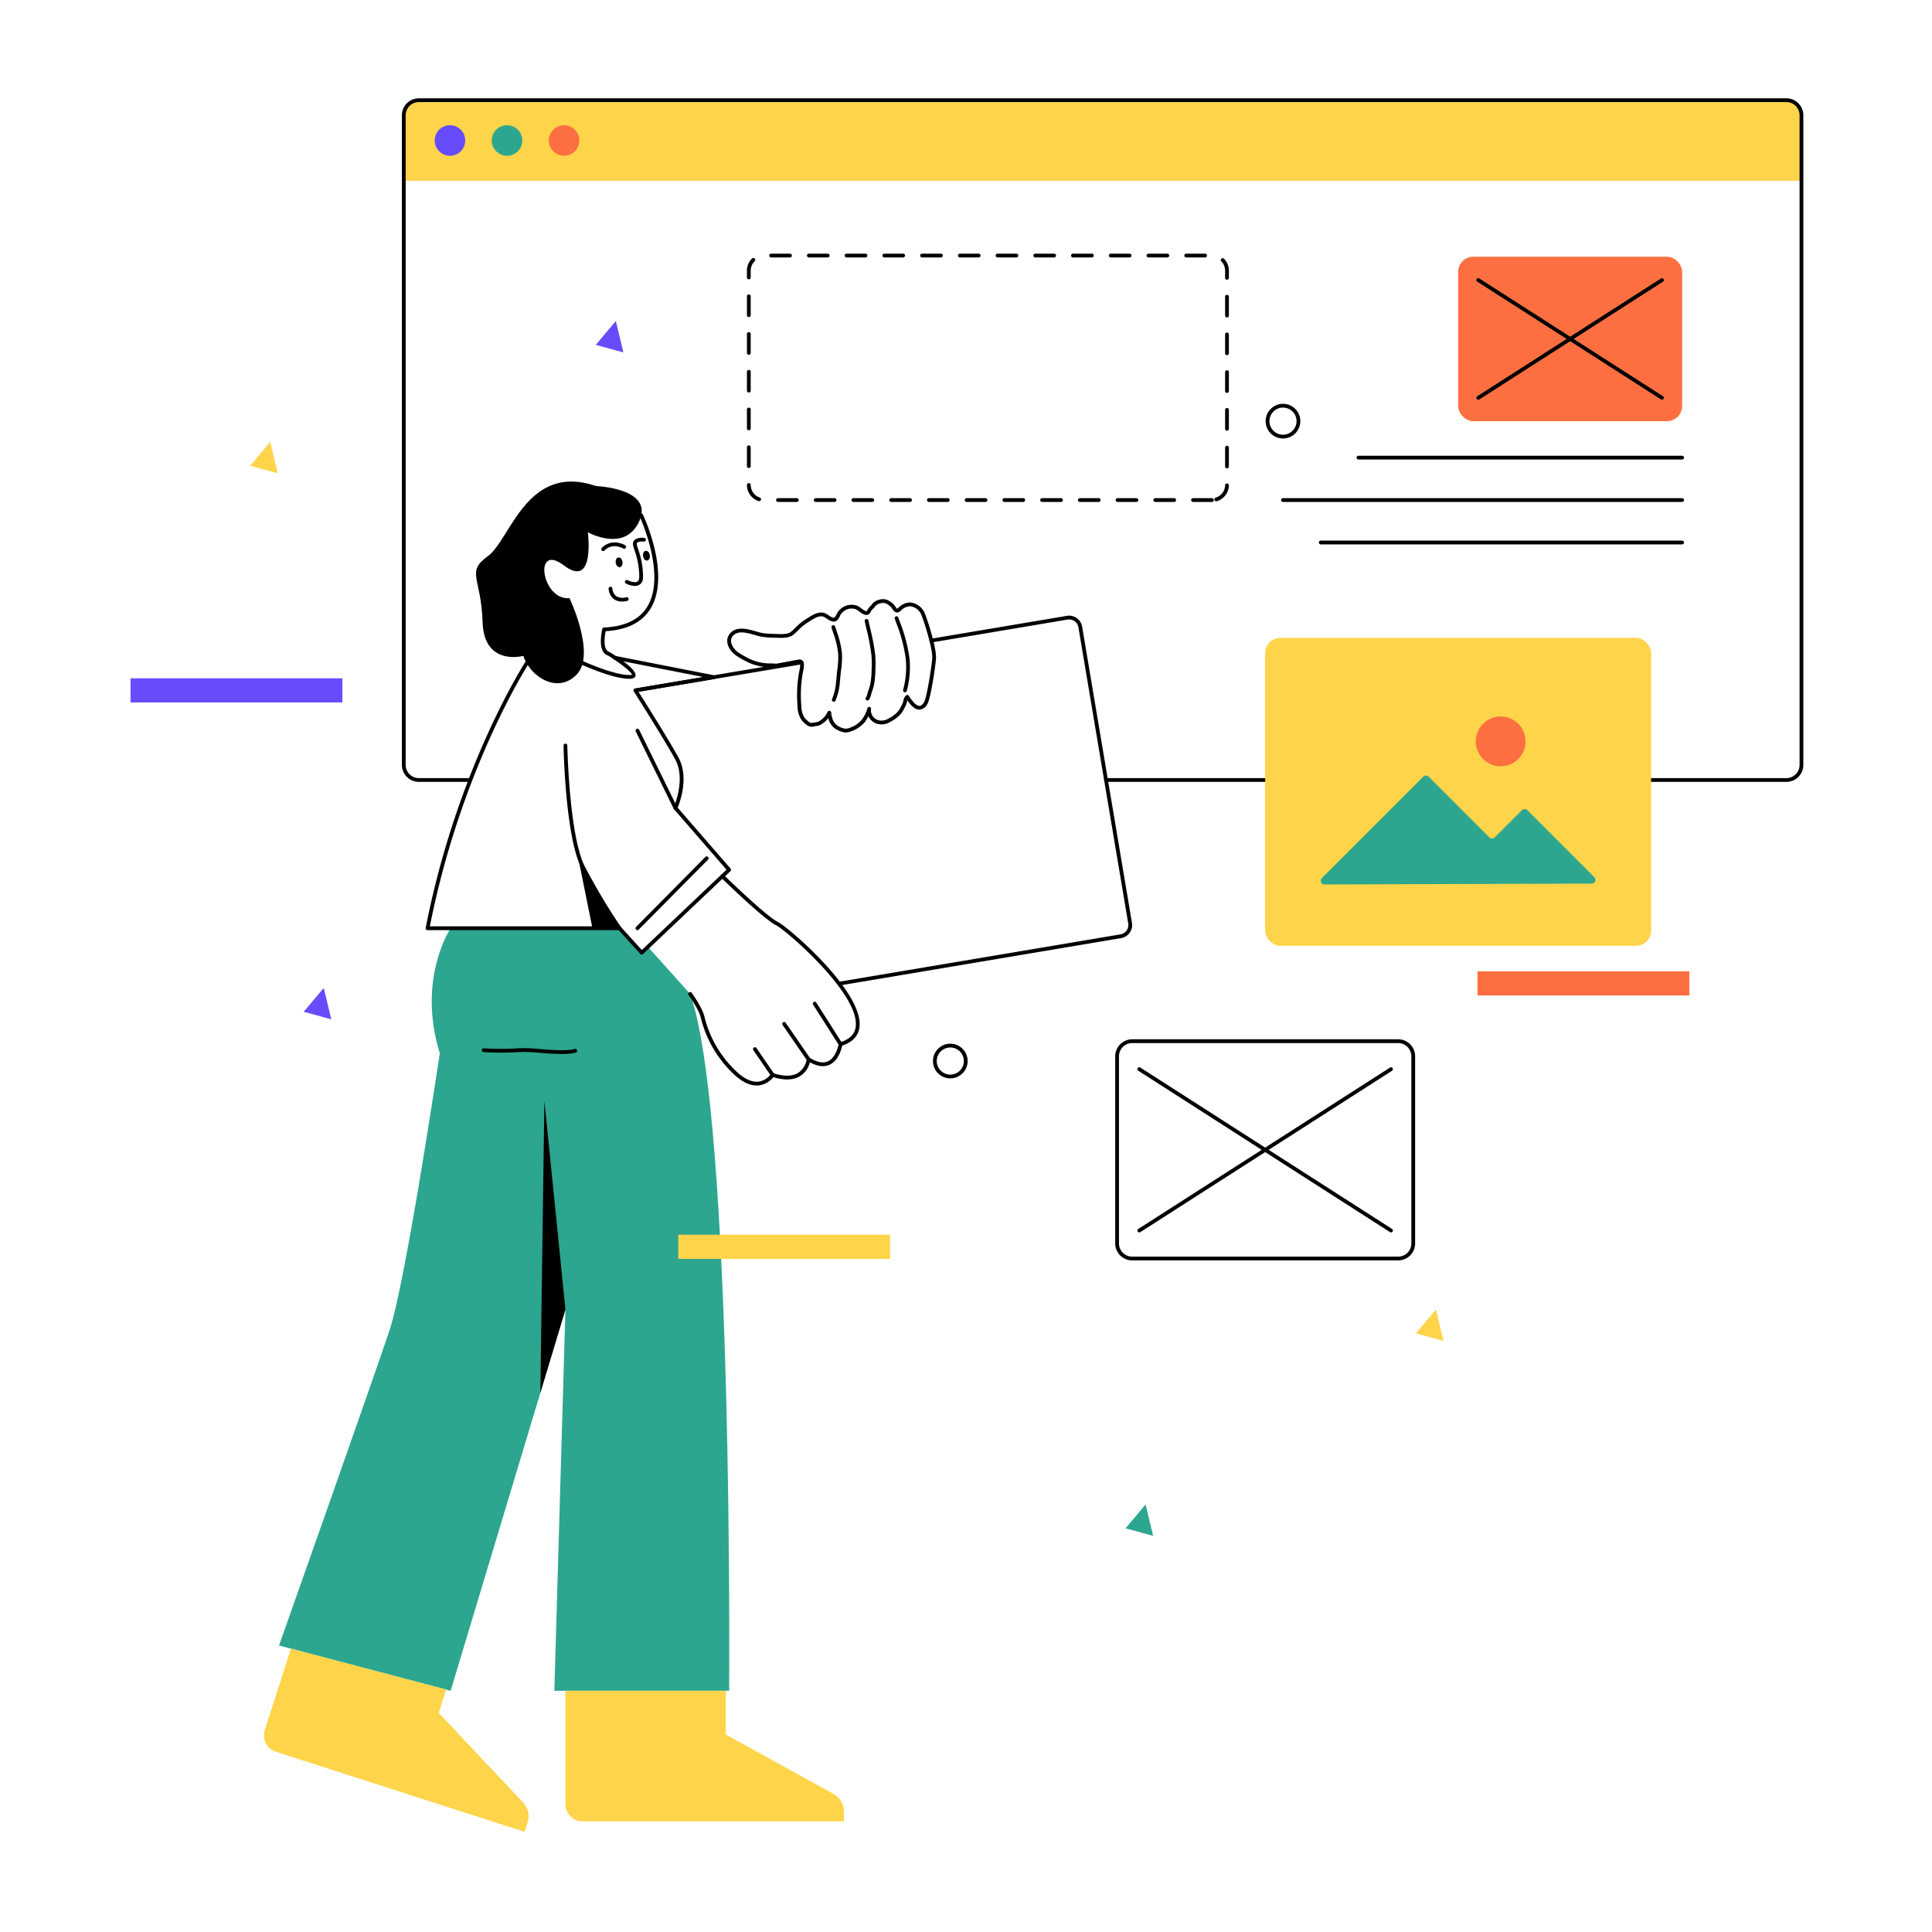 <svg xmlns="http://www.w3.org/2000/svg" data-name="Layer 1" viewBox="0 0 512 512" id="web-designing"><path fill="#fed44a" d="M107.006 30.55v17.36h370.4V30.55a4 4 0 0 0-4-4h-362.4a4 4 0 0 0-4 4Z"></path><path fill="#2ca68f" d="M119.426 245.991s-9 13.32-2.88 33.12c0 0-9 60.48-13.32 73.44s-29.28 83.52-29.28 83.52l45.48 12 30.42-101.04-2.94 101.04h46.32s1.2-152.341-10.32-184.65l-11.205-12.5-1.634 1.55-5.901-6.48Z"></path><path d="M157.946 128.811s15.3.54 11.52 9.18-13.68 3.06-13.68 3.06 1.98 15.12-6.3 8.82-5.94 9.36 1.44 8.64c0 0 7.02 14.76 1.98 20.16s-12.42.72-14.22-4.86c0 0-10.44 2.88-10.8-9s-4.5-13.14 1.44-17.46 10.26-24.84 28.62-18.54Z"></path><path d="M166.82 179.892c-4.432 0-12.282-3.573-12.614-3.724a.5.5 0 0 1 .416-.91c.08.037 7.984 3.634 12.198 3.634.527 0 .653-.1.654-.101-.025-.584-2.895-2.924-6.312-5.058-3.04-.913-1.604-6.81-1.54-7.063a.498.498 0 0 1 .461-.378c5.552-.255 9.419-2.13 11.493-5.574 5.094-8.458-2.026-23.773-2.098-23.926a.5.5 0 0 1 .904-.428c.305.648 7.421 15.95 2.052 24.868-2.209 3.668-6.22 5.699-11.925 6.039-.352 1.665-.703 5.067.986 5.517a.52.52 0 0 1 .135.059c2.717 1.691 7.21 4.755 6.777 6.267-.222.778-1.25.778-1.587.778Z"></path><path d="M170.066 252.972h-.018a.502.502 0 0 1-.351-.163l-5.752-6.318h-50.639a.5.5 0 0 1-.49-.595c8.203-42.088 26.164-70.095 26.345-70.374a.5.5 0 0 1 .839.545c-.18.276-17.87 27.87-26.086 69.424h50.252a.502.502 0 0 1 .37.163l5.557 6.104 22.442-21.28-13.907-16.017a.5.5 0 0 1-.078-.534c.034-.073 3.28-7.404.378-12.696-3.017-5.502-10.884-17.88-10.964-18.004a.5.5 0 0 1 .34-.762l18.086-3.044-23.534-4.623a.5.5 0 1 1 .192-.98l26.225 5.15a.5.5 0 0 1-.013.984l-20.049 3.374c1.656 2.616 7.957 12.617 10.594 17.425 2.832 5.166.398 11.797-.217 13.29l14.016 16.143a.501.501 0 0 1-.034.691l-23.16 21.96a.502.502 0 0 1-.344.137Z"></path><path d="M164.167 246.491a.499.499 0 0 1-.415-.219 164.375 164.375 0 0 1-9.789-16.443c-4.14-8.55-4.6-31.285-4.617-32.249a.5.5 0 0 1 .49-.509h.01a.5.5 0 0 1 .5.492c.005.233.473 23.477 4.518 31.83a163.105 163.105 0 0 0 9.716 16.317.5.5 0 0 1-.414.781ZM179.006 214.633a.5.5 0 0 1-.449-.28l-10.08-20.521a.5.5 0 1 1 .898-.441l10.08 20.521a.5.5 0 0 1-.449.72ZM168.926 246.491a.5.5 0 0 1-.356-.851l18.36-18.54a.5.5 0 1 1 .712.703l-18.36 18.54a.5.5 0 0 1-.356.148ZM149.846 347.034l-5.58-55.32-1.069 77.404 6.649-22.084zM200.524 287.669c-1.85 0-3.809-.936-5.836-2.788a30.414 30.414 0 0 1-8.97-15.197c-.51-2.215-3.19-5.932-3.217-5.97a.5.5 0 1 1 .81-.586c.115.158 2.826 3.92 3.382 6.331a29.387 29.387 0 0 0 8.67 14.684c2.057 1.88 3.99 2.72 5.732 2.489a4.938 4.938 0 0 0 3.23-2.03.504.504 0 0 1 .576-.206c2.871.936 5.127.893 6.705-.134a5.314 5.314 0 0 0 2.183-3.581.5.5 0 0 1 .762-.373c1.952 1.22 3.594 1.539 4.88.945 2.26-1.04 2.815-4.58 2.82-4.615a.5.5 0 0 1 .348-.404c2.651-.817 4.026-2.245 4.201-4.366.727-8.779-18.484-25.333-21.078-26.63-3.39-1.695-14.178-12.224-14.636-12.671a.5.5 0 1 1 .7-.715c.11.108 11.131 10.866 14.383 12.492 2.759 1.38 22.405 18.226 21.628 27.606-.204 2.458-1.755 4.188-4.613 5.146-.202.983-.995 3.985-3.331 5.064-1.464.675-3.216.46-5.215-.641a6.1 6.1 0 0 1-2.487 3.582c-1.775 1.155-4.201 1.273-7.214.355a5.82 5.82 0 0 1-3.697 2.165 5.291 5.291 0 0 1-.716.048Z"></path><path d="M222.747 277.21a.501.501 0 0 1-.423-.23l-6.84-10.74a.5.5 0 1 1 .844-.537l6.84 10.74a.5.5 0 0 1-.421.768ZM214.287 281.231a.5.5 0 0 1-.412-.215l-6.48-9.39a.5.5 0 0 1 .823-.568l6.48 9.39a.5.5 0 0 1-.128.695.494.494 0 0 1-.283.088ZM204.747 285.371a.499.499 0 0 1-.414-.218l-4.68-6.84a.5.5 0 1 1 .826-.564l4.68 6.84a.5.5 0 0 1-.412.782ZM148.887 279.318c-1.848 0-3.934-.16-5.873-.31a37.485 37.485 0 0 0-5.65-.198 71.767 71.767 0 0 1-9.208.002.5.5 0 0 1-.469-.53.507.507 0 0 1 .529-.469 71.78 71.78 0 0 0 9.033.002 38.12 38.12 0 0 1 5.84.197c3.353.258 7.152.547 9.203-.02a.5.5 0 1 1 .268.962 14.484 14.484 0 0 1-3.673.364Z"></path><path fill="#fed44a" d="M149.846 448.071v30.03a4.59 4.59 0 0 0 4.59 4.59h69.21v-2.605a5.344 5.344 0 0 0-2.762-4.679l-28.558-15.756v-11.58ZM116.26 453.923l1.983-6.164-41.133-10.853-6.94 21.567a4.59 4.59 0 0 0 2.963 5.776l65.883 21.201.798-2.48a5.344 5.344 0 0 0-1.196-5.3Z"></path><path d="M168.232 155.278a5.673 5.673 0 0 1-2.356-.642.5.5 0 1 1 .46-.889c.647.335 2.045.831 2.693.297.492-.401.415-1.408.298-2.935a20.887 20.887 0 0 0-.82-4.216 36.17 36.17 0 0 0-.386-1.212c-.351-1.06-.563-1.699-.153-2.324.433-.66 1.326-.926 2.736-.825a.5.5 0 0 1 .46.537.495.495 0 0 1-.536.461c-1.307-.107-1.704.193-1.824.375-.139.213-.026.58.266 1.46.115.347.25.755.395 1.244a21.856 21.856 0 0 1 .86 4.424c.14 1.84.233 3.055-.663 3.786a2.215 2.215 0 0 1-1.43.46ZM164.816 159.41a3.477 3.477 0 0 1-2.185-.68 3.857 3.857 0 0 1-1.344-2.722.5.5 0 0 1 .481-.516.51.51 0 0 1 .518.482 2.88 2.88 0 0 0 .963 1.968 3.226 3.226 0 0 0 2.746.322.5.5 0 0 1 .222.974 6.317 6.317 0 0 1-1.401.172ZM159.836 146.05a.5.5 0 0 1-.387-.815c.023-.028 2.31-2.75 6.195-.76a.5.5 0 0 1-.456.891c-3.145-1.614-4.894.416-4.966.504a.5.5 0 0 1-.386.18Z"></path><ellipse cx="164.066" cy="149.016" rx=".9" ry="1.305" transform="rotate(-9.553 164.066 149.016)"></ellipse><ellipse cx="171.309" cy="147.261" rx=".9" ry="1.305" transform="rotate(-9.553 171.309 147.261)"></ellipse><path d="M224.13 194.112a2.996 2.996 0 0 1-.693-.084 6.527 6.527 0 0 1-2.003-.854 4.56 4.56 0 0 1-1.92-2.881 6.803 6.803 0 0 1-2.035 1.76 3.527 3.527 0 0 1-1.337.38c-.118.017-.235.033-.349.053a2.132 2.132 0 0 1-2.116-.449 7.737 7.737 0 0 1-1.286-1.255 6.872 6.872 0 0 1-1.032-3.6 35.382 35.382 0 0 1 .354-8.757c.016-.096.045-.232.081-.396.377-1.742.264-2.166.162-2.263-.28.025-1.748.302-3.043.546a32.53 32.53 0 0 1-3.363.561v.002l-.058-.001a1.008 1.008 0 0 1-.177-.013q-.447-.025-.879-.045a13.922 13.922 0 0 1-6.025-1.216l-.403-.206a23.302 23.302 0 0 1-3.035-1.742c-1.526-1.093-3.076-3.511-1.741-5.462 1.623-2.37 4.654-1.543 6.66-.993l.618.175a12.376 12.376 0 0 0 1.954.453 24.743 24.743 0 0 0 2.725.167c.242.003.5.013.768.024 1.296.051 2.769.109 3.658-.58a12.492 12.492 0 0 0 1.202-1.11l.41-.41a13.71 13.71 0 0 1 2.364-1.842l.388-.247c1.318-.848 3.123-2.004 4.789-1.255a6.15 6.15 0 0 1 .838.505c.87.582 1.332.809 1.614.516a2.743 2.743 0 0 0 .435-.712 5.769 5.769 0 0 1 .284-.538 4.816 4.816 0 0 1 1.4-1.394 4.34 4.34 0 0 1 3.857-.405 4.872 4.872 0 0 1 1.035.658c.428.32 1.22.911 1.47.74a1.292 1.292 0 0 0 .185-.31 2.691 2.691 0 0 1 .198-.353 5.052 5.052 0 0 1 .54-.616 6.93 6.93 0 0 0 .28-.295l.13-.15a3.146 3.146 0 0 1 1.665-1.205l.152-.035a3.63 3.63 0 0 1 2.118-.061 5.754 5.754 0 0 1 1.693 1.084 3.938 3.938 0 0 1 .633.787c.117.175.335.5.431.524 0 0 .062-.002.204-.116l.226-.181a4.274 4.274 0 0 1 3.127-1.347 4.711 4.711 0 0 1 3.646 2.522c.603 1.211 3.206 9.189 3.129 12.088-.046 1.732-1.399 10.65-2.231 12.164a2.607 2.607 0 0 1-2.08 1.619c-1.376.088-2.603-1.466-3.283-2.449a9.913 9.913 0 0 0-.114.412 4.633 4.633 0 0 1-.238.746 14.12 14.12 0 0 1-1.09 2.052 8.697 8.697 0 0 1-3.042 2.448 4.29 4.29 0 0 1-4.127.313 3.916 3.916 0 0 1-1.72-1.782 6.971 6.971 0 0 1-1.371 2.007 7.851 7.851 0 0 1-3.033 1.932 4.578 4.578 0 0 1-1.6.372Zm-4.353-5.748a.458.458 0 0 1 .08.007.499.499 0 0 1 .417.444c.17 1.745.725 2.895 1.698 3.517a5.574 5.574 0 0 0 1.694.724 2.783 2.783 0 0 0 1.724-.255 6.918 6.918 0 0 0 2.668-1.704 8.058 8.058 0 0 0 1.8-3.393l.01-.03a.5.5 0 0 1 .953.302l-.007.022a2.769 2.769 0 0 0 1.461 2.679 3.355 3.355 0 0 0 3.26-.302 7.571 7.571 0 0 0 2.666-2.123 13.16 13.16 0 0 0 1.002-1.898 3.79 3.79 0 0 0 .18-.582 2.509 2.509 0 0 1 .773-1.51.499.499 0 0 1 .684.12c.042.059.102.147.176.259.4.602 1.608 2.422 2.653 2.422l.037-.001c.434-.018.853-.39 1.245-1.102.64-1.163 2.055-9.755 2.107-11.709.072-2.701-2.459-10.48-3.024-11.615a3.705 3.705 0 0 0-2.869-1.976 3.527 3.527 0 0 0-2.38 1.131l-.23.187a1.269 1.269 0 0 1-.982.323c-.524-.081-.835-.547-1.11-.957a3.15 3.15 0 0 0-.463-.593 4.877 4.877 0 0 0-1.397-.904 2.93 2.93 0 0 0-1.525.104l-.157.036a2.284 2.284 0 0 0-1.13.885l-.134.155c-.103.117-.21.227-.32.337a4.148 4.148 0 0 0-.436.491 1.71 1.71 0 0 0-.119.221 1.716 1.716 0 0 1-.502.68c-.841.601-1.843-.15-2.647-.753a4.623 4.623 0 0 0-.794-.525 3.382 3.382 0 0 0-2.922.288 3.84 3.84 0 0 0-1.127 1.102 4.888 4.888 0 0 0-.235.448 3.594 3.594 0 0 1-.614.97c-.915.954-2.105.15-2.892-.379a5.423 5.423 0 0 0-.693-.423c-1.17-.529-2.649.42-3.836 1.184l-.397.254a12.741 12.741 0 0 0-2.197 1.709l-.4.4a13.497 13.497 0 0 1-1.3 1.197c-1.176.909-2.913.841-4.308.787-.259-.01-.508-.02-.742-.023a25.486 25.486 0 0 1-2.833-.175 12.995 12.995 0 0 1-2.11-.484l-.596-.169c-1.949-.533-4.36-1.193-5.58.59-.943 1.38.337 3.253 1.498 4.086a22.602 22.602 0 0 0 2.906 1.662l.406.207a12.963 12.963 0 0 0 5.618 1.108c.368.018.742.037 1.126.06a.426.426 0 0 1 .071.01c.496-.075 1.893-.34 3.045-.557 1.75-.33 2.832-.532 3.1-.556a.994.994 0 0 1 .88.332c.55.625.333 1.891.064 3.135-.031.146-.058.266-.072.35a34.345 34.345 0 0 0-.344 8.503 6.047 6.047 0 0 0 .827 3.077 6.798 6.798 0 0 0 1.122 1.087c.486.392.613.368 1.314.244.126-.022.255-.041.384-.059a2.718 2.718 0 0 0 .971-.253 5.447 5.447 0 0 0 2.348-2.53.5.5 0 0 1 .456-.296Z"></path><path d="M220.965 185.967a.499.499 0 0 1-.47-.667l.091-.26a14.272 14.272 0 0 0 .861-3.154c.084-.68.146-1.365.208-2.05.073-.803.145-1.607.252-2.404a21.94 21.94 0 0 0 .218-4.184 22.58 22.58 0 0 0-1.305-5.508 84.53 84.53 0 0 1-.446-1.401.5.5 0 1 1 .956-.293c.137.451.288.913.441 1.385a23.288 23.288 0 0 1 1.352 5.76 22.863 22.863 0 0 1-.225 4.373c-.105.784-.176 1.574-.248 2.364-.063.694-.126 1.39-.21 2.08a15.225 15.225 0 0 1-.912 3.367l-.091.259a.5.5 0 0 1-.472.333ZM229.882 185.643a.492.492 0 0 1-.296-.098.5.5 0 0 1-.106-.7 3.295 3.295 0 0 0 .41-1.056c.04-.145.079-.29.122-.428.063-.204.13-.407.198-.611a13.267 13.267 0 0 0 .437-1.513 21.959 21.959 0 0 0 .337-3.663l.009-.3a28.22 28.22 0 0 0-.044-3.583 54.992 54.992 0 0 0-1.283-6.816c-.174-.75-.346-1.493-.505-2.225a.5.5 0 0 1 .978-.212c.157.727.329 1.466.502 2.211a55.682 55.682 0 0 1 1.303 6.943 29.058 29.058 0 0 1 .049 3.71l-.01.302a22.95 22.95 0 0 1-.355 3.833 14.042 14.042 0 0 1-.468 1.627c-.066.2-.132.397-.193.594-.04.126-.075.258-.11.392a4.084 4.084 0 0 1-.572 1.39.498.498 0 0 1-.403.203ZM239.822 183.458a.482.482 0 0 1-.128-.017.5.5 0 0 1-.356-.61 23.288 23.288 0 0 0 .725-7.984 39.646 39.646 0 0 0-2.524-9.686l-.41-1.169a.5.5 0 1 1 .945-.328l.408 1.165a41.007 41.007 0 0 1 2.577 9.93 24.282 24.282 0 0 1-.754 8.326.5.5 0 0 1-.483.373ZM222.746 261.111a.5.5 0 0 1-.083-.993l74.281-12.502a2.503 2.503 0 0 0 2.051-2.88l-13.204-78.493a2.502 2.502 0 0 0-2.88-2.05l-36.012 6.062a.5.5 0 1 1-.166-.986l36.011-6.063a3.506 3.506 0 0 1 4.033 2.871l13.204 78.493a3.501 3.501 0 0 1-2.87 4.033l-74.282 12.501a.489.489 0 0 1-.083.007ZM168.386 183.46a.5.5 0 0 1-.083-.992l44.02-7.41a.5.5 0 1 1 .166.987l-44.02 7.41a.49.49 0 0 1-.083.006Z"></path><path d="M473.406 207.21h-180.3a.5.5 0 0 1 0-1h180.3a3.504 3.504 0 0 0 3.5-3.5V30.55a3.504 3.504 0 0 0-3.5-3.5h-362.4a3.504 3.504 0 0 0-3.5 3.5v172.16a3.504 3.504 0 0 0 3.5 3.5h13.63a.5.5 0 0 1 0 1h-13.63a4.505 4.505 0 0 1-4.5-4.5V30.55a4.505 4.505 0 0 1 4.5-4.5h362.4a4.505 4.505 0 0 1 4.5 4.5v172.16a4.505 4.505 0 0 1-4.5 4.5Z"></path><rect width="102.28" height="81.605" x="335.283" y="169.042" fill="#fed44a" rx="4"></rect><path d="M321.166 133.021h-5a.5.5 0 0 1 0-1h5a.5.5 0 0 1 0 1Zm-10 0h-5a.5.5 0 0 1 0-1h5a.5.5 0 0 1 0 1Zm-10 0h-5a.5.5 0 0 1 0-1h5a.5.5 0 0 1 0 1Zm-10 0h-5a.5.5 0 0 1 0-1h5a.5.5 0 0 1 0 1Zm-10 0h-5a.5.5 0 0 1 0-1h5a.5.5 0 0 1 0 1Zm-10 0h-5a.5.5 0 0 1 0-1h5a.5.5 0 0 1 0 1Zm-10 0h-5a.5.5 0 0 1 0-1h5a.5.5 0 0 1 0 1Zm-10 0h-5a.5.5 0 0 1 0-1h5a.5.5 0 0 1 0 1Zm-10 0h-5a.5.5 0 0 1 0-1h5a.5.5 0 0 1 0 1Zm-10 0h-5a.5.5 0 0 1 0-1h5a.5.5 0 0 1 0 1Zm-10 0h-5a.5.5 0 0 1 0-1h5a.5.5 0 0 1 0 1Zm-10 0h-5a.5.5 0 0 1 0-1h5a.5.5 0 0 1 0 1Zm111.165-.171a.5.5 0 0 1-.145-.979 3.494 3.494 0 0 0 2.479-3.259.5.5 0 0 1 .5-.487h.013a.5.5 0 0 1 .487.513 4.493 4.493 0 0 1-3.188 4.19.505.505 0 0 1-.146.022Zm-121.143-.03a.493.493 0 0 1-.157-.026 4.491 4.491 0 0 1-3.085-4.267.5.5 0 0 1 .5-.5.5.5 0 0 1 .5.498 3.493 3.493 0 0 0 2.4 3.32.5.5 0 0 1-.158.974Zm123.978-8.695a.5.5 0 0 1-.5-.5v-5a.5.5 0 0 1 1 0v5a.5.5 0 0 1-.5.5Zm-126.72-.098a.5.5 0 0 1-.5-.5v-5a.5.5 0 0 1 1 0v5a.5.5 0 0 1-.5.5Zm126.72-9.902a.5.5 0 0 1-.5-.5v-5a.5.5 0 0 1 1 0v5a.5.5 0 0 1-.5.5Zm-126.72-.098a.5.5 0 0 1-.5-.5v-5a.5.5 0 0 1 1 0v5a.5.5 0 0 1-.5.5Zm126.72-9.902a.5.5 0 0 1-.5-.5v-5a.5.5 0 0 1 1 0v5a.5.5 0 0 1-.5.5Zm-126.72-.098a.5.5 0 0 1-.5-.5v-5a.5.5 0 0 1 1 0v5a.5.5 0 0 1-.5.5Zm126.72-9.902a.5.5 0 0 1-.5-.5v-5a.5.5 0 0 1 1 0v5a.5.5 0 0 1-.5.5Zm-126.72-.098a.5.5 0 0 1-.5-.5v-5a.5.5 0 0 1 1 0v5a.5.5 0 0 1-.5.5Zm126.72-9.902a.5.5 0 0 1-.5-.5v-5a.5.5 0 0 1 1 0v5a.5.5 0 0 1-.5.5Zm-126.72-.098a.5.5 0 0 1-.5-.5v-5a.5.5 0 0 1 1 0v5a.5.5 0 0 1-.5.5Zm126.72-9.902a.5.5 0 0 1-.5-.5v-1.903a3.481 3.481 0 0 0-.997-2.447.5.5 0 1 1 .715-.699 4.47 4.47 0 0 1 1.282 3.146v1.903a.5.5 0 0 1-.5.5Zm-126.72-.098a.5.5 0 0 1-.5-.5v-1.805a4.466 4.466 0 0 1 1.36-3.223.5.5 0 0 1 .697.717 3.47 3.47 0 0 0-1.057 2.506v1.805a.5.5 0 0 1-.5.5Zm120.908-5.805h-5a.5.5 0 0 1 0-1h5a.5.5 0 0 1 0 1Zm-10 0h-5a.5.5 0 0 1 0-1h5a.5.5 0 0 1 0 1Zm-10 0h-5a.5.5 0 0 1 0-1h5a.5.5 0 0 1 0 1Zm-10 0h-5a.5.5 0 0 1 0-1h5a.5.5 0 0 1 0 1Zm-10 0h-5a.5.5 0 0 1 0-1h5a.5.5 0 0 1 0 1Zm-10 0h-5a.5.5 0 0 1 0-1h5a.5.5 0 0 1 0 1Zm-10 0h-4.999a.5.5 0 0 1 0-1h5a.5.5 0 0 1 0 1Zm-9.999 0h-5a.5.5 0 0 1 0-1h5a.5.5 0 0 1 0 1Zm-10 0h-5a.5.5 0 0 1 0-1h5a.5.5 0 0 1 0 1Zm-10 0h-5a.5.5 0 0 1 0-1h5a.5.5 0 0 1 0 1Zm-10 0h-5a.5.5 0 0 1 0-1h5a.5.5 0 0 1 0 1Zm-10 0h-5a.5.5 0 0 1 0-1h5a.5.5 0 0 1 0 1ZM370.522 334.021h-70.479a4.505 4.505 0 0 1-4.5-4.5v-49.6a4.505 4.505 0 0 1 4.5-4.5h70.48a4.505 4.505 0 0 1 4.5 4.5v49.6a4.505 4.505 0 0 1-4.5 4.5Zm-70.479-57.6a3.504 3.504 0 0 0-3.5 3.5v49.6a3.504 3.504 0 0 0 3.5 3.5h70.48a3.504 3.504 0 0 0 3.5-3.5v-49.6a3.504 3.504 0 0 0-3.5-3.5Z"></path><rect width="59.364" height="43.57" x="386.423" y="68.04" fill="#fd6f41" rx="4"></rect><circle cx="119.246" cy="37.23" r="4.05" fill="#674cfb"></circle><circle cx="134.366" cy="37.23" r="4.05" fill="#2ca68f"></circle><circle cx="149.486" cy="37.23" r="4.05" fill="#fd6f41"></circle><path d="M445.786 121.774h-85.78a.5.5 0 0 1 0-1h85.78a.5.5 0 1 1 0 1ZM445.786 133.021h-105.78a.5.5 0 0 1 0-1h105.78a.5.5 0 1 1 0 1ZM445.786 144.268h-95.78a.5.5 0 0 1 0-1h95.78a.5.5 0 0 1 0 1ZM152.426 223.345l4.58 22.646h7.16s-11.914-17.573-11.74-22.646ZM440.437 105.925a.495.495 0 0 1-.27-.08l-48.664-31.2a.5.5 0 1 1 .539-.841l48.664 31.2a.5.5 0 0 1-.27.92Z"></path><path d="M391.772 105.925a.5.5 0 0 1-.27-.921l48.665-31.2a.5.5 0 0 1 .54.842l-48.665 31.2a.495.495 0 0 1-.27.079ZM368.628 326.6a.494.494 0 0 1-.27-.079l-66.69-42.757a.5.5 0 1 1 .54-.842l66.69 42.758a.5.5 0 0 1-.27.92Z"></path><path d="M301.938 326.6a.5.5 0 0 1-.27-.92l66.69-42.758a.5.5 0 1 1 .54.842l-66.691 42.757a.494.494 0 0 1-.27.08Z"></path><path fill="#2ca68f" d="m350.33 232.683 26.858-26.858a1 1 0 0 1 1.414 0l16.106 16.106a1 1 0 0 0 1.414 0l7.226-7.226a1 1 0 0 1 1.414 0l17.753 17.754a1 1 0 0 1-.703 1.707l-70.772.224a1 1 0 0 1-.71-1.707Z"></path><circle cx="397.695" cy="196.478" r="6.6" fill="#fd6f41"></circle><path fill="#fed44a" d="M179.738 327.214h56.137v6.404h-56.137z"></path><path fill="#674cfb" d="M34.594 179.756h56.137v6.404H34.594z"></path><path fill="#fd6f41" d="M391.554 257.409h56.137v6.404h-56.137z"></path><path d="M251.84 285.778a4.592 4.592 0 1 1 4.592-4.592 4.598 4.598 0 0 1-4.593 4.592Zm0-8.184a3.592 3.592 0 1 0 3.592 3.592 3.596 3.596 0 0 0-3.593-3.592ZM340.006 116.201a4.592 4.592 0 1 1 4.593-4.592 4.597 4.597 0 0 1-4.593 4.592Zm0-8.184a3.592 3.592 0 1 0 3.593 3.592 3.596 3.596 0 0 0-3.593-3.592Z"></path><path fill="#fed44a" d="m382.548 355.351-7.32-2 5.32-6.32 2 8.32zM73.608 125.435l-7.32-2 5.32-6.32 2 8.32z"></path><path fill="#674cfb" d="m87.8 270.131-7.32-2 5.32-6.32 2 8.32zM165.204 93.397l-7.32-2 5.32-6.32 2 8.32z"></path><path fill="#2ca68f" d="m305.597 407.023-7.32-2 5.32-6.32 2 8.32z"></path></svg>
